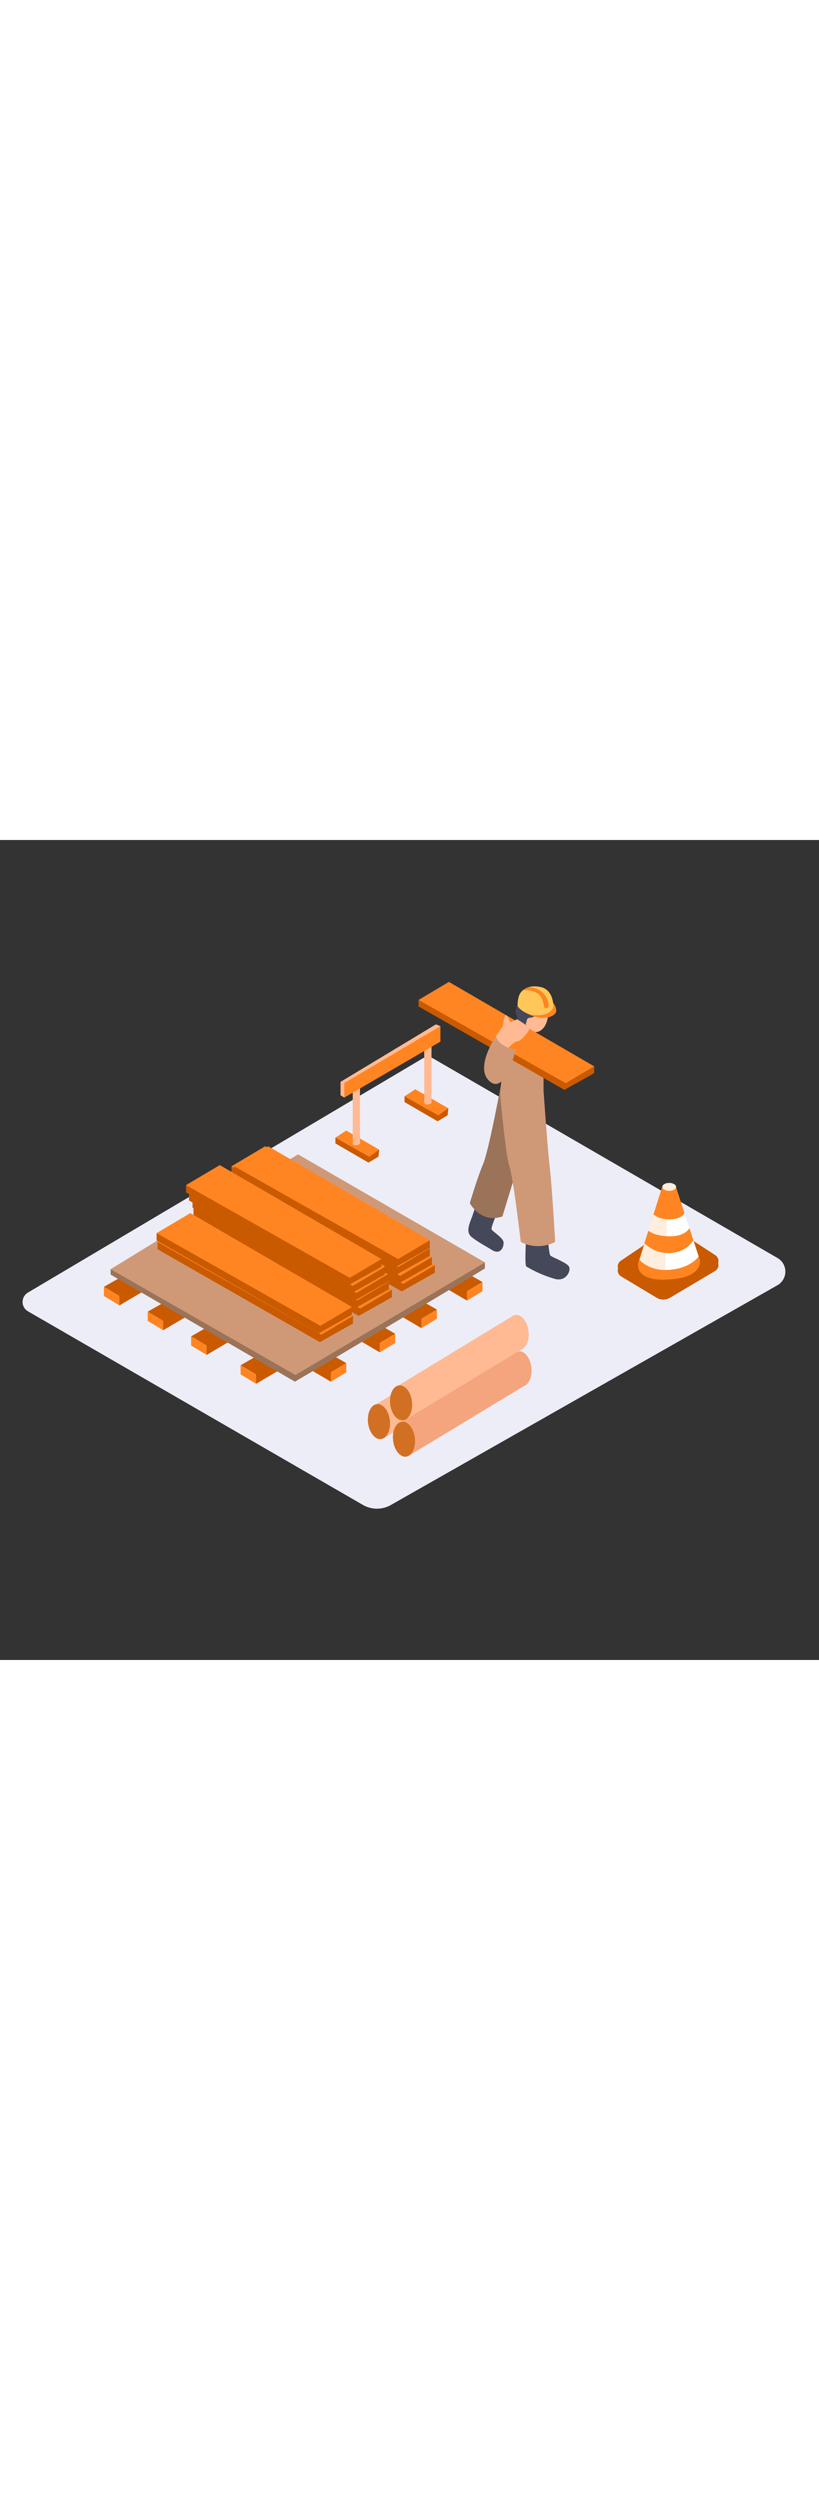 <svg id="_0030_construction_site" data-name="0030_construction_site" xmlns="http://www.w3.org/2000/svg" viewBox="0 0 500 500" data-imageid="construction-site-14" imageName="Construction Site" class="illustrations_image" style="width: 164px;"><rect x="0" y="0" width="500" height="500" fill="#333333" stroke="none"/><defs><style>.cls-1_construction-site-14{fill:#ededf7;}.cls-2_construction-site-14,.cls-9_construction-site-14{fill:#ca5a00;}.cls-10_construction-site-14,.cls-3_construction-site-14{fill:#ff8522;}.cls-4_construction-site-14{fill:#68e1fd;}.cls-10_construction-site-14,.cls-5_construction-site-14{isolation:isolate;}.cls-5_construction-site-14{opacity:0.25;}.cls-6_construction-site-14{fill:#ffba93;}.cls-7_construction-site-14{fill:#f4a57d;}.cls-8_construction-site-14{fill:#fff;}.cls-9_construction-site-14{opacity:0.86;}.cls-10_construction-site-14{opacity:0.15;}.cls-11_construction-site-14{fill:#454859;}.cls-12_construction-site-14{fill:#ffc759;}</style></defs><path id="Base_construction-site-14" class="cls-1_construction-site-14" d="M17.06,287.39l204.57,118.1a17.16,17.16,0,0,0,17,0l236-134a9.57,9.57,0,0,0,.06-16.59L264.56,133.29a6.64,6.64,0,0,0-6.7,0L17,276A6.63,6.63,0,0,0,14.68,285,6.7,6.7,0,0,0,17.06,287.39Z"/><g id="Wooden_Planks_construction-site-14" data-name="Wooden Planks"><polyline class="cls-2_construction-site-14" points="126.15 313.99 141.07 305.19 136.98 300.8 125.47 308.31"/><polyline class="cls-2_construction-site-14" points="116.68 302.65 134.04 292.74 140.32 299.92 126.15 308.26"/><polygon class="cls-3_construction-site-14" points="126.15 308.26 116.68 302.65 116.68 308.26 126.15 313.99 126.15 308.26"/><polyline class="cls-2_construction-site-14" points="99.64 298.93 114.55 290.15 110.47 285.76 98.97 293.27"/><polyline class="cls-2_construction-site-14" points="90.17 287.62 107.53 277.7 113.81 284.88 99.64 293.23"/><polygon class="cls-3_construction-site-14" points="99.64 293.23 90.17 287.62 90.17 293.23 99.64 298.93 99.64 293.23"/><polyline class="cls-2_construction-site-14" points="72.93 283.78 87.85 275 83.76 270.6 72.26 278.11"/><polyline class="cls-2_construction-site-14" points="63.45 272.45 80.83 262.55 87.11 269.72 72.93 278.06"/><polygon class="cls-3_construction-site-14" points="72.93 278.06 63.45 272.45 63.45 278.06 72.93 283.78 72.93 278.06"/><polyline class="cls-2_construction-site-14" points="156.37 331.6 171.28 322.8 167.19 318.41 155.7 325.92"/><polyline class="cls-2_construction-site-14" points="146.89 320.26 164.26 310.37 170.54 317.53 156.37 325.87"/><polygon class="cls-3_construction-site-14" points="156.37 325.87 146.89 320.26 146.89 325.87 156.37 331.6 156.37 325.87"/><polyline class="cls-2_construction-site-14" points="231.81 312.4 216.9 303.61 220.99 299.22 232.48 306.73"/><polyline class="cls-2_construction-site-14" points="241.29 301.07 223.91 291.16 217.64 298.34 231.81 306.68"/><polygon class="cls-3_construction-site-14" points="231.81 306.68 241.29 301.07 241.29 306.68 231.81 312.4 231.81 306.68"/><polyline class="cls-2_construction-site-14" points="257.24 297.65 242.33 288.86 246.42 284.48 257.91 291.99"/><polyline class="cls-2_construction-site-14" points="266.72 286.32 249.35 276.42 243.07 283.6 257.24 291.94"/><polygon class="cls-3_construction-site-14" points="257.24 291.94 266.72 286.32 266.72 291.94 257.24 297.65 257.24 291.94"/><polyline class="cls-2_construction-site-14" points="285.07 280.86 270.14 272.07 274.23 267.68 285.74 275.19"/><polyline class="cls-2_construction-site-14" points="294.54 269.54 277.18 259.63 270.9 266.81 285.07 275.15"/><polygon class="cls-3_construction-site-14" points="285.07 275.15 294.54 269.54 294.54 275.15 285.07 280.86 285.07 275.15"/><polyline class="cls-2_construction-site-14" points="201.97 330.31 187.05 321.52 191.14 317.12 202.63 324.64"/><polyline class="cls-2_construction-site-14" points="211.43 318.98 194.07 309.07 187.79 316.25 201.97 324.59"/><polygon class="cls-3_construction-site-14" points="201.97 324.59 211.43 318.98 211.43 324.59 201.97 330.31 201.97 324.59"/><path class="cls-4_construction-site-14 targetColor" d="M67.54,261.7V265L180.06,330.3s116.1-68.76,116-69.12,0-3.62,0-3.62" style="fill: rgb(207, 153, 119);"/><path class="cls-5_construction-site-14" d="M67.54,261.7V265L180.06,330.3s116.1-68.76,116-69.12,0-3.62,0-3.62"/><polygon class="cls-4_construction-site-14 targetColor" points="180.37 326.22 296.08 257.57 181.94 191.67 67.54 261.7 180.37 326.22" style="fill: rgb(207, 153, 119);"/><polyline class="cls-2_construction-site-14" points="146.17 214.16 146.17 218.62 245.24 275.25 265.49 263.86 265.49 259.27"/><polygon class="cls-3_construction-site-14" points="265.49 259.27 246.16 270.71 146.17 214.16 166.79 201.95 265.49 259.27"/><polyline class="cls-2_construction-site-14" points="144.36 209.26 144.36 213.72 243.41 270.34 263.67 258.96 263.67 254.36"/><polygon class="cls-3_construction-site-14" points="263.67 254.36 244.34 265.8 144.36 209.26 164.97 197.05 263.67 254.36"/><polyline class="cls-2_construction-site-14" points="119.94 229.13 119.94 233.59 219 290.2 239.24 278.83 239.24 274.22"/><polygon class="cls-3_construction-site-14" points="239.24 274.22 219.91 285.68 119.94 229.13 140.55 216.91 239.24 274.22"/><polyline class="cls-2_construction-site-14" points="118.12 224.22 118.12 228.68 217.18 285.29 237.42 273.92 237.42 269.31"/><polygon class="cls-3_construction-site-14" points="237.42 269.31 218.09 280.77 118.12 224.22 138.73 212.01 237.42 269.31"/><polyline class="cls-2_construction-site-14" points="96.21 245.12 96.21 249.58 195.27 306.19 215.51 294.82 215.51 290.21"/><polygon class="cls-3_construction-site-14" points="215.51 290.21 196.18 301.67 96.21 245.12 116.82 232.9 215.51 290.21"/><polyline class="cls-2_construction-site-14" points="95.59 239.71 95.59 244.17 194.65 300.77 214.89 289.41 214.89 284.8"/><polygon class="cls-3_construction-site-14" points="214.89 284.8 195.58 296.25 95.59 239.71 116.21 227.5 214.89 284.8"/><polyline class="cls-2_construction-site-14" points="143.08 203.89 143.08 208.35 242.14 264.96 262.38 253.59 262.38 248.99"/><polygon class="cls-3_construction-site-14" points="262.38 248.99 243.06 260.43 143.08 203.89 163.7 191.67 262.38 248.99"/><polyline class="cls-2_construction-site-14" points="141.27 198.99 141.27 203.45 240.32 260.06 260.57 248.69 260.57 244.08"/><polygon class="cls-3_construction-site-14" points="260.57 244.08 241.24 255.52 141.27 198.99 161.88 186.76 260.57 244.08"/><polyline class="cls-2_construction-site-14" points="117.54 219.69 117.54 224.15 216.6 280.77 236.84 269.39 236.84 264.79"/><polygon class="cls-3_construction-site-14" points="236.84 264.79 217.51 276.23 117.54 219.69 138.15 207.48 236.84 264.79"/><polyline class="cls-2_construction-site-14" points="115.72 214.78 115.72 219.24 214.78 275.86 235.02 264.48 235.02 259.88"/><polygon class="cls-3_construction-site-14" points="235.02 259.88 215.7 271.33 115.72 214.78 136.34 202.57 235.02 259.88"/><polyline class="cls-2_construction-site-14" points="143.08 198.99 143.08 203.45 242.14 260.06 262.38 248.69 262.38 244.08"/><polygon class="cls-3_construction-site-14" points="262.38 244.08 243.06 255.52 143.08 198.99 163.7 186.76 262.38 244.08"/><polyline class="cls-2_construction-site-14" points="115.38 215.35 115.38 219.81 214.44 276.42 234.69 265.05 234.69 260.44"/><polygon class="cls-3_construction-site-14" points="234.69 260.44 215.36 271.9 115.38 215.35 136 203.14 234.69 260.44"/><polyline class="cls-2_construction-site-14" points="113.56 210.44 113.56 214.9 212.62 271.51 232.86 260.14 232.86 255.53"/><polygon class="cls-3_construction-site-14" points="232.86 255.53 213.55 266.99 113.56 210.44 134.17 198.23 232.86 255.53"/></g><g id="Pipes_construction-site-14"><ellipse class="cls-6_construction-site-14" cx="302.46" cy="311.68" rx="6.72" ry="10.74" transform="translate(-34.25 37.36) rotate(-6.69)"/><ellipse class="cls-7_construction-site-14" cx="317.76" cy="322.42" rx="6.72" ry="10.74" transform="translate(-35.4 39.21) rotate(-6.69)"/><polyline class="cls-6_construction-site-14" points="229.57 344.08 299.08 301.88 306.04 321.35 234.17 364.79"/><ellipse class="cls-8_construction-site-14" cx="231.36" cy="354.63" rx="6.72" ry="10.74" transform="translate(-39.74 29.37) rotate(-6.69)"/><polyline class="cls-7_construction-site-14" points="244.87 354.8 314.38 312.61 321.34 332.08 249.46 375.53"/><ellipse class="cls-8_construction-site-14" cx="246.64" cy="365.36" rx="6.72" ry="10.74" transform="translate(-40.88 31.22) rotate(-6.69)"/><polyline class="cls-6_construction-site-14" points="243.09 332.67 312.6 290.47 319.56 309.94 247.68 353.39"/><ellipse class="cls-8_construction-site-14" cx="244.86" cy="343.22" rx="6.72" ry="10.74" transform="translate(-38.32 30.86) rotate(-6.69)"/><ellipse class="cls-6_construction-site-14" cx="315.98" cy="300.27" rx="6.72" ry="10.74" transform="translate(-32.83 38.86) rotate(-6.69)"/><ellipse class="cls-9_construction-site-14" cx="231.36" cy="354.63" rx="6.72" ry="10.74" transform="translate(-39.74 29.37) rotate(-6.69)"/><ellipse class="cls-9_construction-site-14" cx="246.64" cy="365.36" rx="6.72" ry="10.74" transform="translate(-40.88 31.22) rotate(-6.69)"/><ellipse class="cls-9_construction-site-14" cx="244.86" cy="343.22" rx="6.72" ry="10.74" transform="translate(-38.32 30.86) rotate(-6.69)"/></g><g id="Cone_construction-site-14"><path class="cls-2_construction-site-14" d="M409,279.15l27.56-16.35A4.21,4.21,0,0,0,438,257a4.27,4.27,0,0,0-1.34-1.4L413.9,240.8a7.09,7.09,0,0,0-7.8,0L379,259a4.22,4.22,0,0,0-1.14,5.85,4.15,4.15,0,0,0,1.32,1.25l21.54,12.93A8,8,0,0,0,409,279.15Z"/><path class="cls-2_construction-site-14" d="M409,276.68l27.56-16.35a4.21,4.21,0,0,0,1.48-5.77,4.27,4.27,0,0,0-1.34-1.4L413.9,238.33a7.08,7.08,0,0,0-7.8,0L379,256.55a4.22,4.22,0,0,0-1.14,5.85,4.15,4.15,0,0,0,1.32,1.25l21.54,12.93A8,8,0,0,0,409,276.68Z"/><path class="cls-3_construction-site-14" d="M404.38,211.17l-14.63,46.28s-3.57,11.74,18.38,10.55,19.05-12.08,19.05-12.08l-14.63-44.75"/><path class="cls-8_construction-site-14" d="M399,228.31s2.9,3,9.59,3c8.35,0,9.24-4.11,9.24-4.11l3.07,9.35s-2.2,5.28-12.36,5.11c-9.15-.15-12.73-3.44-12.73-3.44"/><path class="cls-8_construction-site-14" d="M393.53,246a21,21,0,0,0,14.83,5.88c10.86-.13,14.94-7.85,14.94-7.85l3.23,9.89s-4.66,7.23-18.06,8.19c-12.63.9-18.05-6.18-18.05-6.18"/><path class="cls-10_construction-site-14" d="M407.53,211.52H404.4L389.76,257.8s-3.32,10.94,16.21,10.62C406.4,249.44,407.35,230.49,407.53,211.52Z"/><ellipse class="cls-8_construction-site-14" cx="408.55" cy="211.52" rx="4.16" ry="2.38"/><ellipse class="cls-8_construction-site-14" cx="408.55" cy="211.52" rx="4.16" ry="2.38"/><ellipse class="cls-10_construction-site-14" cx="408.55" cy="211.52" rx="4.16" ry="2.38"/></g><g id="Sign_construction-site-14"><polyline class="cls-6_construction-site-14" points="210.2 157.06 207.9 155.65 207.9 147.48 266.13 112.42 268.87 113.53"/><polyline class="cls-2_construction-site-14" points="246.96 156.3 246.96 159.81 267.17 171.53 273.26 167.88 273.71 163.62"/><polygon class="cls-3_construction-site-14" points="253.53 151.97 273.71 163.62 267.57 167.96 246.96 156.3 253.53 151.97"/><polyline class="cls-2_construction-site-14" points="204.76 181.51 204.76 185.01 224.95 196.72 231.06 193.08 231.51 188.82"/><polygon class="cls-3_construction-site-14" points="211.34 177.16 231.51 188.82 225.36 193.15 204.76 181.51 211.34 177.16"/><path class="cls-6_construction-site-14" d="M259,126.86v33.63s1,1.77,4.44,0V125.05"/><path class="cls-6_construction-site-14" d="M215.34,151.81v33.58s1,1.77,4.43,0V150"/><polygon class="cls-3_construction-site-14" points="210.2 148.2 210.2 157.06 268.87 122.93 268.87 113.53 210.2 148.2"/></g><g id="Character_construction-site-14"><path class="cls-11_construction-site-14" d="M334.56,243.2s.58,9.15,1.45,10.16,9.89,4.24,11.32,6.7-1.57,9.31-8.4,7.62a73.32,73.32,0,0,1-17.6-7.62c-1.24-1,0-19.77,0-19.77Z"/><path class="cls-11_construction-site-14" d="M303.42,227.63s-3.7,8.4-3.33,9.7,7.14,5.18,7.32,8c.2,3.26-1.81,6.45-5.06,5.59a10,10,0,0,1-2.55-1.24c-4-2.47-8.28-4.66-11.92-7.62-4.06-3.31-.7-9.18.63-13.23q1.88-5.74,3.85-11.48h0Z"/><path class="cls-4_construction-site-14 targetColor" d="M305.94,148.74s-7.41,40.32-11,48.86-8.13,23.85-8.13,23.85,6.72,12.66,19.91,8.08l16.47-53.85" style="fill: rgb(207, 153, 119);"/><path class="cls-5_construction-site-14" d="M305.94,148.74s-7.41,40.32-11,48.86-8.13,23.85-8.13,23.85,6.72,12.66,19.91,8.08l16.47-53.85"/><path class="cls-4_construction-site-14 targetColor" d="M331.88,153.45s2.25,32.65,3.61,44.7c1.62,14.22,3.44,46.95,3.44,46.95a23,23,0,0,1-21,0s-4.62-39.54-6.95-46.19-5.63-43.8-5.63-43.8Z" style="fill: rgb(207, 153, 119);"/><path class="cls-4_construction-site-14 targetColor" d="M305.34,155.11l2.59-29.45,23.9,1.74v26c-7.54,9.7-26.49,1.66-26.49,1.66" style="fill: rgb(207, 153, 119);"/><path class="cls-6_construction-site-14" d="M334.9,101.77s.89,12.36-6.18,15.08-13.5-13.37-8.55-19.5"/><path class="cls-11_construction-site-14" d="M327.77,106.11c-.92-.09-.83,2-3.61,2.18s-2.32,1.24-2.78,2.7-.89,2.69-3,2.47a3.09,3.09,0,0,1-3-3.21,3.34,3.34,0,0,1,.19-1c.87-1.92-1-2.78-.86-4.34s1.4-6.25,4.47-6.77"/><path class="cls-3_construction-site-14" d="M335.9,98.05a7.11,7.11,0,0,1,3.71,5.88c0,4-8.14,6.26-15.64,2.93s-8.05-5.65-8.05-5.65"/><path class="cls-12_construction-site-14" d="M337.81,101.21s.16-9.66-7.5-11.49-12.69,1.92-13.59,5.75a17.68,17.68,0,0,0-.72,5.74,14.4,14.4,0,0,0,10.93,5.59C334.54,107.37,338,103.4,337.81,101.21Z"/><path class="cls-3_construction-site-14" d="M319.24,91.59c.22-.2,1.51,0,1.84,0a13.3,13.3,0,0,1,6.85,1.8c2.4,1.57,3.42,4.19,4,6.9a8.27,8.27,0,0,1,.21,1.41,1.44,1.44,0,0,0,1.87.76c1.31-.49.92-2.62.92-2.63a11.88,11.88,0,0,0-12.69-9.89A19.37,19.37,0,0,0,319.24,91.59Z"/><polyline class="cls-2_construction-site-14" points="255.55 97.51 255.55 101.51 344.54 152.36 362.73 142.15 362.73 138.01"/><polygon class="cls-3_construction-site-14" points="362.73 138.01 345.36 148.3 255.55 97.51 274.06 86.53 362.73 138.01"/><path class="cls-6_construction-site-14" d="M302.78,119.6l4.21-6.09s.81-7.41,2.08-6.66,2.26,4.4,2.26,4.4l4.33-1.93s7.41,4.3,7.51,5.72-5.24,7.85-7.24,7.68-7.55,6.09-7.55,6.09S303.09,123.09,302.78,119.6Z"/><path class="cls-4_construction-site-14 targetColor" d="M309.64,126.4c-3-1.31-6-3.52-6.86-6.79-1.32,2-13,20.06-3.62,27.72,8.33,6.85,14-13,15.66-19.41A21.71,21.71,0,0,1,309.64,126.4Z" style="fill: rgb(207, 153, 119);"/></g></svg>